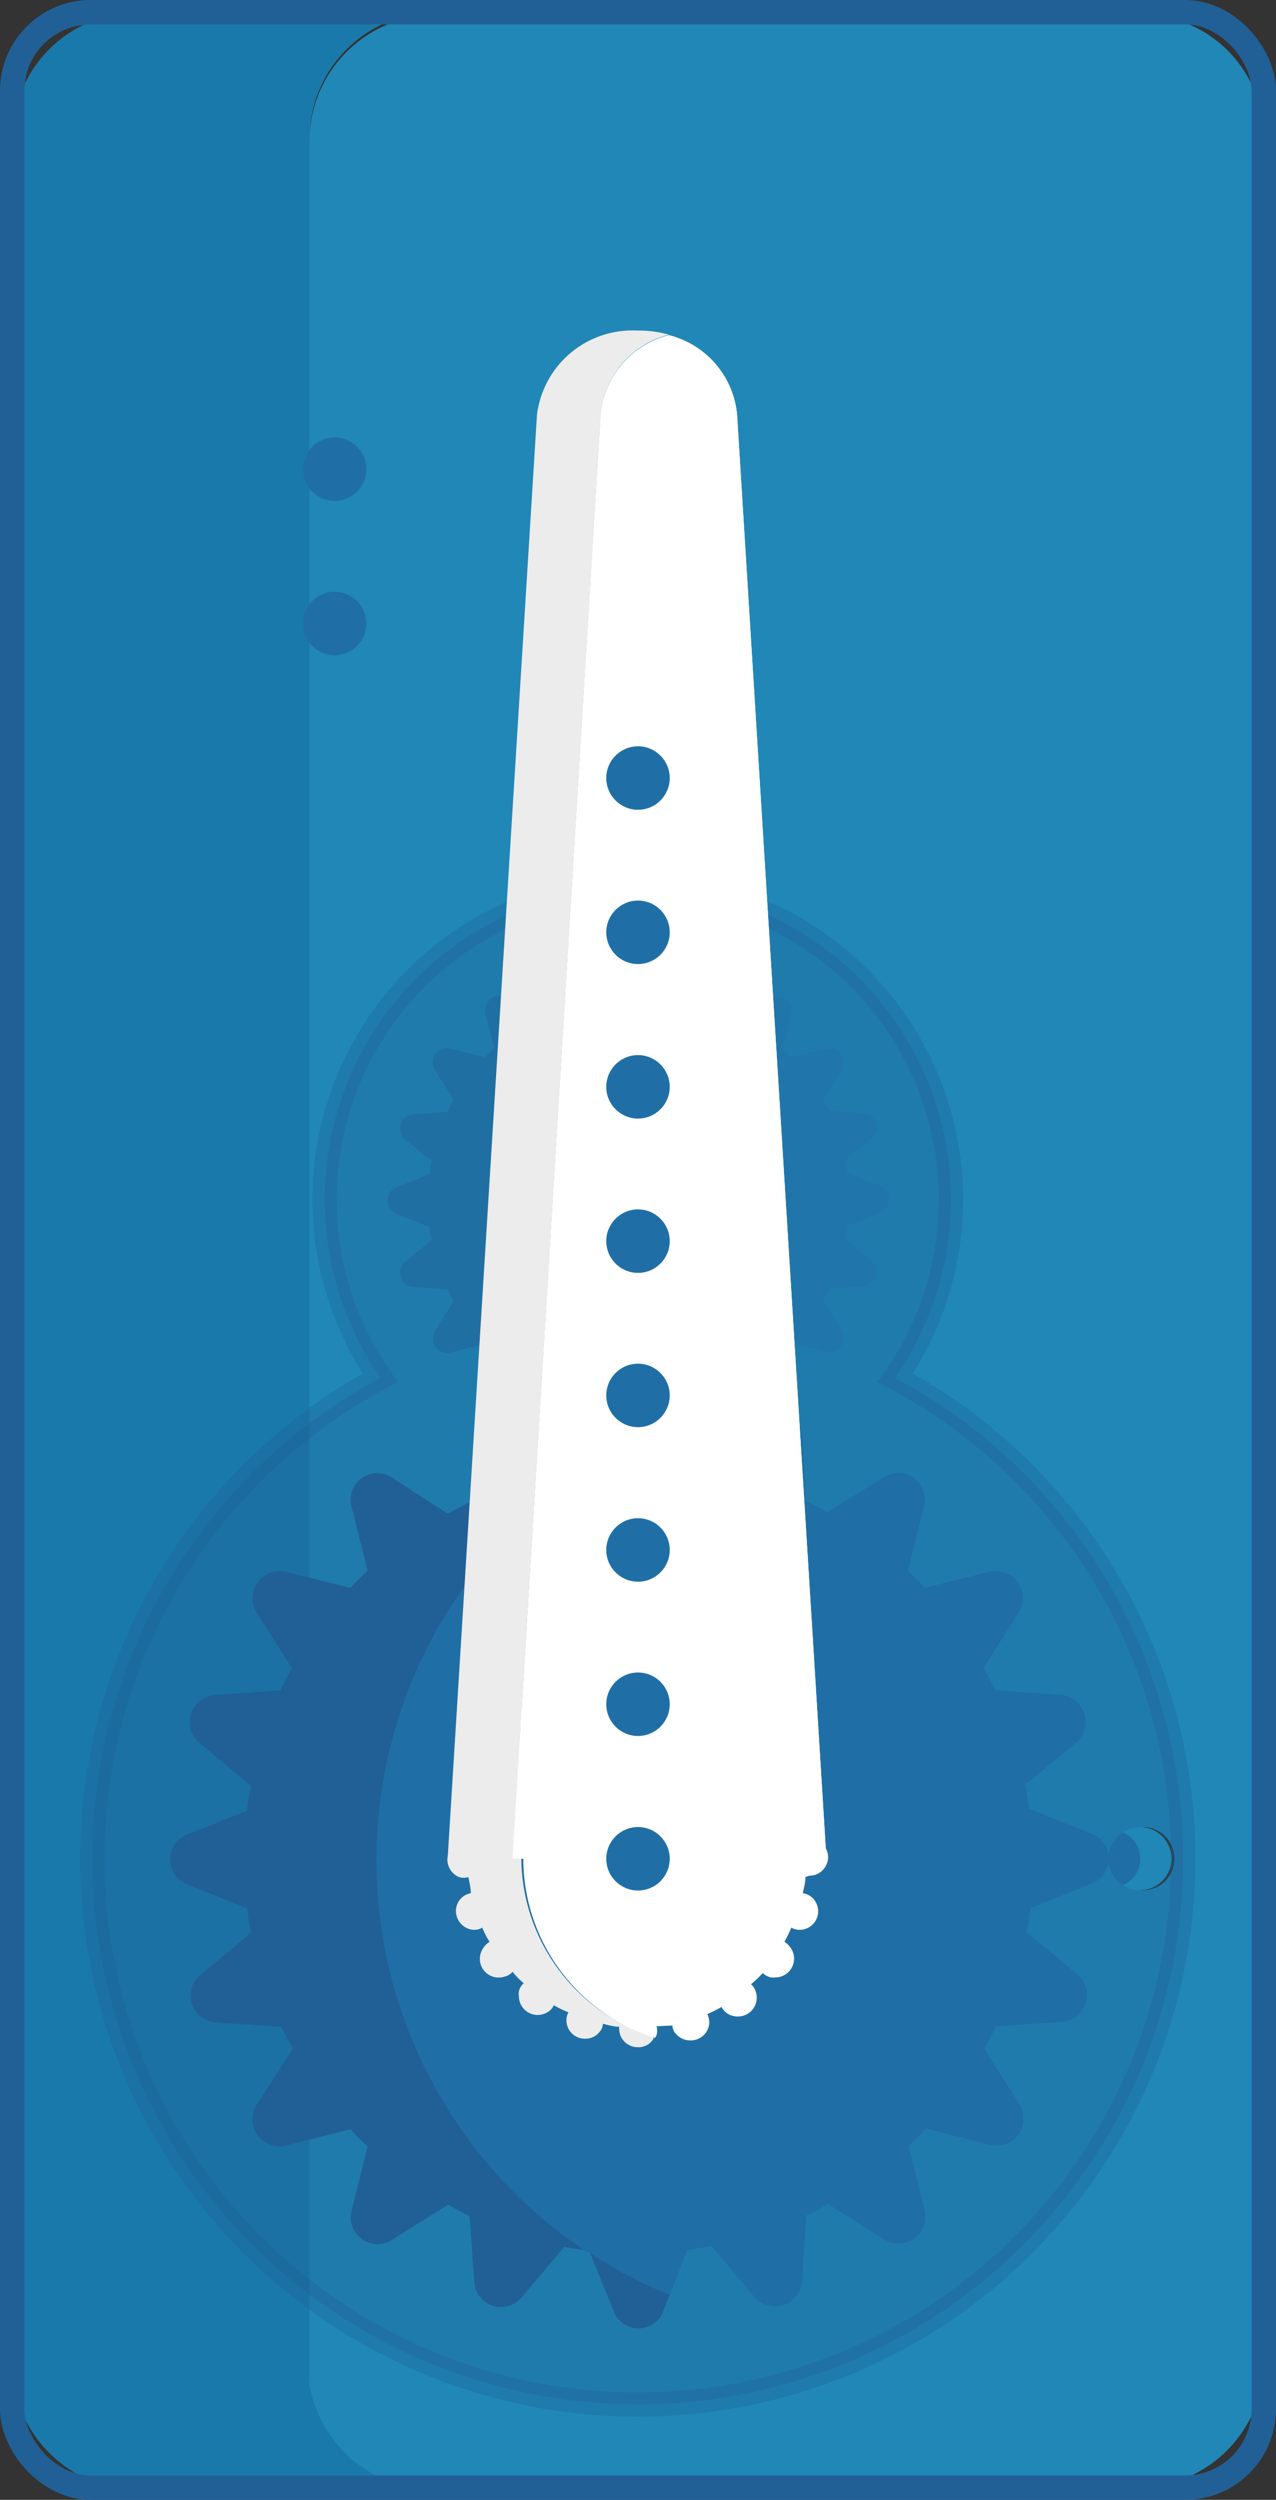 <svg xmlns="http://www.w3.org/2000/svg" viewBox="0 0 52.28 102.4"><rect x="0" y="0" width="52.28" height="102.4" fill="#333333" stroke="none"/><defs><style>.cls-1{fill:#1a79ab;}.cls-2{fill:#2087b7;}.cls-3,.cls-5{fill:#216096;}.cls-3,.cls-9{stroke:#216096;stroke-miterlimit:10;}.cls-3{opacity:0.29;}.cls-4{opacity:0.44;}.cls-6{fill:#1f6fa6;}.cls-7{fill:#ececec;}.cls-8{fill:#fff;}.cls-9{fill:none;}</style></defs><title>servo_v0</title><g id="Capa_2" data-name="Capa 2"><g id="Capa_24" data-name="Capa 24"><path class="cls-1" d="M17.86,102H5.68A5.19,5.19,0,0,1,.5,96.79V5.68A5.18,5.18,0,0,1,5.68.5H17.86a5.19,5.19,0,0,0-5.18,5.18V96.79A5.19,5.19,0,0,0,17.86,102Z"/><path class="cls-2" d="M51.75,5.3A5,5,0,0,0,48.51.92a2.84,2.84,0,0,0-.58-.2.33.33,0,0,0-.13,0,2.52,2.52,0,0,0-.61-.11,1.41,1.41,0,0,0-.4,0,.71.71,0,0,0-.2,0H17.86a5.19,5.19,0,0,0-5.18,5.18V96.79c0,.18,0,.35,0,.53s0,.26,0,.38a2.62,2.62,0,0,0,.09.38,4.49,4.49,0,0,0,.25.73,3,3,0,0,0,.21.45.82.82,0,0,0,.12.2,1.85,1.85,0,0,0,.21.33,4.13,4.13,0,0,0,.45.55,3.31,3.31,0,0,0,.47.45c.2.15.4.3.61.43a4.86,4.86,0,0,0,.68.35,1.32,1.32,0,0,0,.39.15,1.57,1.57,0,0,0,.29.08,3.63,3.63,0,0,0,.42.1h0l.35,0a4.73,4.73,0,0,0,.53,0H46.59a5.2,5.2,0,0,0,5.2-5.2V5.68A1.2,1.2,0,0,0,51.75,5.3ZM46,75.06a1.35,1.35,0,0,1,.71-.22,1.3,1.3,0,1,1,0,2.59,1.34,1.34,0,0,1-.71-.21A1.17,1.17,0,0,0,46,75.06Z"/><path class="cls-2" d="M51.75,5.3A5,5,0,0,0,48.51.92a2.84,2.84,0,0,0-.58-.2.33.33,0,0,0-.13,0,2.52,2.52,0,0,0-.61-.11,1.41,1.41,0,0,0-.4,0,.71.71,0,0,0-.2,0H17.86a5.19,5.19,0,0,0-5.18,5.18V96.79c0,.18,0,.35,0,.53s0,.26,0,.38a2.62,2.62,0,0,0,.09.38,4.49,4.49,0,0,0,.25.73,3,3,0,0,0,.21.45.82.82,0,0,0,.12.2,1.85,1.85,0,0,0,.21.33,4.13,4.13,0,0,0,.45.55,3.31,3.31,0,0,0,.47.45c.2.15.4.3.61.43a4.86,4.86,0,0,0,.68.35,1.32,1.32,0,0,0,.39.15,1.57,1.57,0,0,0,.29.08,3.63,3.63,0,0,0,.42.1h0l.35,0a4.73,4.73,0,0,0,.53,0H46.59a5.2,5.2,0,0,0,5.2-5.2V5.68A1.2,1.2,0,0,0,51.75,5.3ZM46,75.06a1.35,1.35,0,0,1,.71-.22,1.3,1.3,0,1,1,0,2.59,1.34,1.34,0,0,1-.71-.21A1.17,1.17,0,0,0,46,75.06Z"/><path class="cls-3" d="M48.48,76.14a22.35,22.35,0,1,1-32.9-19.7,12.83,12.83,0,1,1,21.1,0A22.33,22.33,0,0,1,48.48,76.14Z"/><g class="cls-4"><path class="cls-5" d="M25,57.7a4,4,0,0,1-.5-.07l-.93,1.1a.59.59,0,0,1-1-.33L22.46,57,22,56.71l-1.23.77a.59.59,0,0,1-.88-.64l.35-1.41a4.44,4.44,0,0,1-.37-.38l-1.41.36a.59.59,0,0,1-.64-.89l.77-1.23c-.09-.15-.17-.31-.25-.47l-1.44-.1a.59.59,0,0,1-.34-1l1.12-.92a4.68,4.68,0,0,1-.09-.54l-1.34-.53a.59.59,0,0,1,0-1.1l1.34-.54a4.89,4.89,0,0,1,.09-.53l-1.12-.92a.59.59,0,0,1,.34-1l1.44-.1c.08-.16.16-.32.25-.48l-.77-1.22a.59.59,0,0,1,.64-.89l1.41.35c.12-.13.24-.25.37-.37l-.35-1.41a.59.59,0,0,1,.88-.64l1.23.77a5.39,5.39,0,0,1,.48-.25l.1-1.44a.59.59,0,0,1,1-.34l.93,1.11a4,4,0,0,1,.5-.07A10.25,10.25,0,0,0,25,57.7Z"/><path class="cls-5" d="M26.84,39.61a9.67,9.67,0,0,0-1.77.94l.53-1.33a.58.58,0,0,1,1.08,0Z"/><path class="cls-5" d="M26.83,58.67l-.15.38a.58.58,0,0,1-1.08,0l-.53-1.32A9.59,9.59,0,0,0,26.83,58.67Z"/><path class="cls-5" d="M36.05,49.69l-1.33.53a4.68,4.68,0,0,1-.1.54l1.12.92a.59.59,0,0,1-.34,1l-1.43.1c-.08.17-.17.33-.26.49l.77,1.21a.59.59,0,0,1-.64.89l-1.4-.36a4.54,4.54,0,0,1-.38.38l.35,1.41a.58.58,0,0,1-.88.64l-1.23-.77-.48.25-.1,1.44a.58.58,0,0,1-1,.33l-.94-1.1-.53.08-.39,1a9.59,9.59,0,0,1-1.76-.94v0h0a10.25,10.25,0,0,1,0-17.12h0v0a9.67,9.67,0,0,1,1.77-.94l.38,1,.53.08.94-1.11a.58.58,0,0,1,1,.34l.1,1.44.49.25,1.22-.77a.59.59,0,0,1,.88.64l-.35,1.41c.13.12.26.24.38.37l1.4-.35a.59.59,0,0,1,.64.89L33.71,45l.26.49,1.43.1a.59.59,0,0,1,.34,1l-1.12.92a4.94,4.94,0,0,1,.1.53l1.33.54A.6.6,0,0,1,36.05,49.69Z"/><path class="cls-6" d="M36.05,49.69l-1.33.53a4.68,4.68,0,0,1-.1.54l1.12.92a.59.59,0,0,1-.34,1l-1.43.1c-.08.17-.17.33-.26.49l.77,1.21a.59.59,0,0,1-.64.89l-1.4-.36a4.54,4.54,0,0,1-.38.38l.35,1.41a.58.58,0,0,1-.88.64l-1.23-.77-.48.25-.1,1.44a.58.58,0,0,1-1,.33l-.94-1.1-.53.08-.39,1a9.59,9.59,0,0,1-1.76-.94.05.05,0,0,1,0,0,10.25,10.25,0,0,1,0-17.12.05.05,0,0,1,0,0,9.67,9.67,0,0,1,1.77-.94l.38,1,.53.08.94-1.11a.58.58,0,0,1,1,.34l.1,1.44.49.25,1.22-.77a.59.59,0,0,1,.88.64l-.35,1.41c.13.12.26.24.38.37l1.4-.35a.59.59,0,0,1,.64.89L33.71,45l.26.49,1.43.1a.59.59,0,0,1,.34,1l-1.12.92a4.94,4.94,0,0,1,.1.53l1.33.54A.6.6,0,0,1,36.05,49.69Z"/></g><path class="cls-5" d="M24.07,92.18a9.43,9.43,0,0,1-.95-.14l-1.75,2.07a1.1,1.1,0,0,1-1.94-.62l-.19-2.71c-.29-.14-.59-.3-.88-.47l-2.31,1.45a1.1,1.1,0,0,1-1.65-1.2l.66-2.64a6.61,6.61,0,0,1-.7-.7l-2.65.67a1.11,1.11,0,0,1-1.2-1.67L12,83.92c-.17-.3-.33-.59-.47-.89l-2.7-.19a1.1,1.1,0,0,1-.63-1.94l2.09-1.73a8.18,8.18,0,0,1-.17-1l-2.51-1a1.1,1.1,0,0,1,0-2l2.51-1a8.35,8.35,0,0,1,.17-1L8.16,71.38a1.11,1.11,0,0,1,.63-1.95l2.7-.19c.14-.31.3-.6.47-.9l-1.45-2.28a1.11,1.11,0,0,1,1.2-1.67l2.65.65c.21-.23.45-.46.7-.7l-.66-2.63a1.09,1.09,0,0,1,1.65-1.19L18.34,62l.9-.47.19-2.69a1.1,1.1,0,0,1,1.94-.64l1.75,2.09a7.24,7.24,0,0,1,.95-.14,19.21,19.21,0,0,0,0,32.08Z"/><path class="cls-5" d="M27.46,58.28a18.62,18.62,0,0,0-3.33,1.77l1-2.49a1.1,1.1,0,0,1,2,0Z"/><path class="cls-5" d="M27.44,94l-.28.72a1.09,1.09,0,0,1-2,0l-1-2.47A17.47,17.47,0,0,0,27.44,94Z"/><path class="cls-5" d="M44.73,77.15h0l-2.5,1c-.05.34-.1.69-.17,1l1.38,1.14.7.59a1.1,1.1,0,0,1-.64,1.94L40.81,83c-.16.31-.31.62-.49.92l1.44,2.27a1.11,1.11,0,0,1-1.2,1.67l-2.62-.67a9.37,9.37,0,0,1-.71.7l.65,2.64a1.1,1.1,0,0,1-1.65,1.2l-2.3-1.45c-.3.17-.59.33-.9.47l-.17,2.71a1.11,1.11,0,0,1-1.95.62L29.15,92l-1,.16L27.44,94a17.17,17.17,0,0,1-3.31-1.75l0,0a.06.06,0,0,1-.05,0,19.22,19.22,0,0,1,0-32.08.06.06,0,0,1,.05,0l0,0a18.62,18.62,0,0,1,3.33-1.77l.71,1.8c.33.05.66.09,1,.16l1.76-2.09a1.11,1.11,0,0,1,1.95.64L33,61.48c.31.16.62.31.91.47l2.29-1.43a1.09,1.09,0,0,1,1.65,1.19l-.65,2.63.71.7,2.62-.65a1.11,1.11,0,0,1,1.2,1.67l-1.44,2.27c.18.29.33.6.49.91l2.67.19a1.11,1.11,0,0,1,.64,1.95l-.7.59L42,73.1c.07.33.12.66.17,1l2.5,1,0,0A1.09,1.09,0,0,1,44.73,77.15Z"/><path class="cls-6" d="M44.73,77.15h0l-2.5,1c-.05.34-.1.69-.17,1l1.38,1.14.7.59a1.1,1.1,0,0,1-.64,1.94L40.81,83c-.16.31-.31.62-.49.92l1.44,2.27a1.11,1.11,0,0,1-1.2,1.67l-2.62-.67a9.37,9.37,0,0,1-.71.7l.65,2.64a1.1,1.1,0,0,1-1.65,1.2l-2.3-1.45c-.3.17-.59.33-.9.47l-.17,2.71a1.11,1.11,0,0,1-1.95.62L29.15,92l-1,.16L27.44,94a17.17,17.17,0,0,1-3.31-1.75.1.1,0,0,1-.07,0,19.22,19.22,0,0,1,0-32.08.08.08,0,0,1,.07-.05,18.62,18.62,0,0,1,3.33-1.77l.71,1.8c.33.05.66.09,1,.16l1.76-2.09a1.11,1.11,0,0,1,1.95.64L33,61.48c.31.16.62.31.91.47l2.29-1.43a1.09,1.09,0,0,1,1.65,1.19l-.65,2.63.71.7,2.62-.65a1.11,1.11,0,0,1,1.2,1.67l-1.44,2.27c.18.29.33.6.49.91l2.67.19a1.11,1.11,0,0,1,.64,1.95l-.7.59L42,73.1c.07.33.12.66.17,1l2.5,1,0,0A1.09,1.09,0,0,1,44.73,77.15Z"/><path class="cls-7" d="M26.78,83.5a.71.71,0,0,1-.64.36.77.77,0,0,1-.72-.48.92.92,0,0,1-.05-.28.12.12,0,0,1,0-.08c-.22,0-.45-.07-.67-.12a.53.53,0,0,1-.15.35.73.73,0,0,1-.58.26.75.75,0,0,1-.76-.71.69.69,0,0,1,.08-.37,4.73,4.73,0,0,1-.6-.29.61.61,0,0,1-.25.28.77.77,0,0,1-1.18-.65.68.68,0,0,1,0-.2.59.59,0,0,1,.2-.33,3.39,3.39,0,0,1-.46-.47.62.62,0,0,1-.34.2.77.77,0,0,1-1-.75.82.82,0,0,1,.13-.41.87.87,0,0,1,.27-.27,3.19,3.19,0,0,1-.3-.58.64.64,0,0,1-.37.09.78.78,0,0,1-.71-.77.74.74,0,0,1,.61-.73c0-.22-.06-.45-.1-.66a.63.63,0,0,1-.38,0,.78.78,0,0,1-.48-.71.81.81,0,0,1,.48-.72,1,1,0,0,1,.3,0,.12.12,0,0,1,.08,0c0-.22.07-.45.1-.66a.76.76,0,0,1-.33-.15.77.77,0,0,1-.28-.59.75.75,0,0,1,.71-.76.63.63,0,0,1,.37.07q.15-.3.3-.57a1,1,0,0,1-.27-.28.75.75,0,0,1,.63-1.16h.2a.69.69,0,0,1,.34.2A2.86,2.86,0,0,1,21.5,71a.63.63,0,0,1-.2-.33.79.79,0,0,1,.77-1,.74.74,0,0,1,.39.12,1,1,0,0,1,.27.28,3.19,3.19,0,0,1,.58-.3.64.64,0,0,1-.08-.36.78.78,0,0,1,.78-.73.71.71,0,0,1,.56.28.51.51,0,0,1,.15.35c.22,0,.45-.09.67-.12a.53.53,0,0,1,0-.37.78.78,0,0,1,.72-.48.72.72,0,0,1,.64.37,7.72,7.72,0,0,0,0,14.72Z"/><path class="cls-8" d="M33,76.89c0,.21-.06.44-.11.66a.7.7,0,0,1,.35.15.76.76,0,0,1-.45,1.35.68.68,0,0,1-.37-.09,5.18,5.18,0,0,1-.28.58.87.87,0,0,1,.27.27A.77.77,0,0,1,31.77,81a.68.68,0,0,1-.19,0,.76.76,0,0,1-.33-.18,4.16,4.16,0,0,1-.48.46.64.64,0,0,1,.2.32.77.77,0,0,1-.75,1,.78.78,0,0,1-.4-.11.77.77,0,0,1-.26-.28,4.48,4.48,0,0,1-.58.29.8.8,0,0,1,.08.37.76.76,0,0,1-.78.71.78.78,0,0,1-.58-.26.53.53,0,0,1-.15-.35L26.9,83a.66.66,0,0,1,0,.36.29.29,0,0,1-.07.12,7.72,7.72,0,0,1,0-14.72.21.21,0,0,1,.07.11,1,1,0,0,1,0,.29.12.12,0,0,1,0,.08c.22,0,.45.07.67.12A.51.51,0,0,1,27.7,69a.77.77,0,0,1,.58-.28.78.78,0,0,1,.78.73.73.73,0,0,1-.08.36,4.87,4.87,0,0,1,.56.28,1,1,0,0,1,.28-.26.76.76,0,0,1,1.17.65.71.71,0,0,1,0,.2.62.62,0,0,1-.2.31,3.63,3.63,0,0,1,.48.48.7.7,0,0,1,.33-.2.77.77,0,0,1,1,.75.76.76,0,0,1-.11.4,1,1,0,0,1-.27.28,5,5,0,0,1,.28.57.67.67,0,0,1,.37-.07.75.75,0,0,1,.73.76.84.84,0,0,1-.28.59.7.7,0,0,1-.35.15h0c.05.22.08.43.11.65a.59.59,0,0,1,.37,0,.81.81,0,0,1,.48.72.78.78,0,0,1-.48.71.69.69,0,0,1-.28.05Z"/><circle class="cls-6" cx="36.42" cy="76.14" r="1.3"/><path class="cls-2" d="M48,76.14a1.3,1.3,0,0,1-1.3,1.29,1.32,1.32,0,0,1-.71-.21,1.17,1.17,0,0,0,0-2.16,1.32,1.32,0,0,1,.71-.22A1.3,1.3,0,0,1,48,76.14Z"/><path class="cls-6" d="M46,77.22a1.28,1.28,0,0,1,0-2.16A1.17,1.17,0,0,1,46,77.22Z"/><rect class="cls-9" x="0.5" y="0.5" width="51.28" height="101.4" rx="3.22" ry="3.22"/><path class="cls-7" d="M27.41,13.71A3.71,3.71,0,0,0,24.61,17L21,76.14H18.34L22,17a3.94,3.94,0,0,1,4.1-3.46A4.61,4.61,0,0,1,27.41,13.71Z"/><path class="cls-8" d="M33.86,76.14H21L24.61,17a3.71,3.71,0,0,1,2.8-3.27A3.71,3.71,0,0,1,30.2,17Z"/><path class="cls-8" d="M33.86,76.14H21L24.61,17a3.71,3.71,0,0,1,2.8-3.27A3.71,3.71,0,0,1,30.2,17Z"/><circle class="cls-6" cx="26.14" cy="76.14" r="1.3"/><circle class="cls-6" cx="26.14" cy="69.81" r="1.3"/><circle class="cls-6" cx="26.14" cy="57.16" r="1.3"/><circle class="cls-6" cx="26.14" cy="63.49" r="1.3"/><circle class="cls-6" cx="26.14" cy="44.52" r="1.3"/><circle class="cls-6" cx="26.14" cy="50.84" r="1.3"/><circle class="cls-6" cx="26.14" cy="31.87" r="1.3"/><circle class="cls-6" cx="26.14" cy="38.19" r="1.3"/><circle class="cls-6" cx="13.71" cy="25.54" r="1.3"/><circle class="cls-6" cx="13.71" cy="19.22" r="1.3"/></g></g></svg>